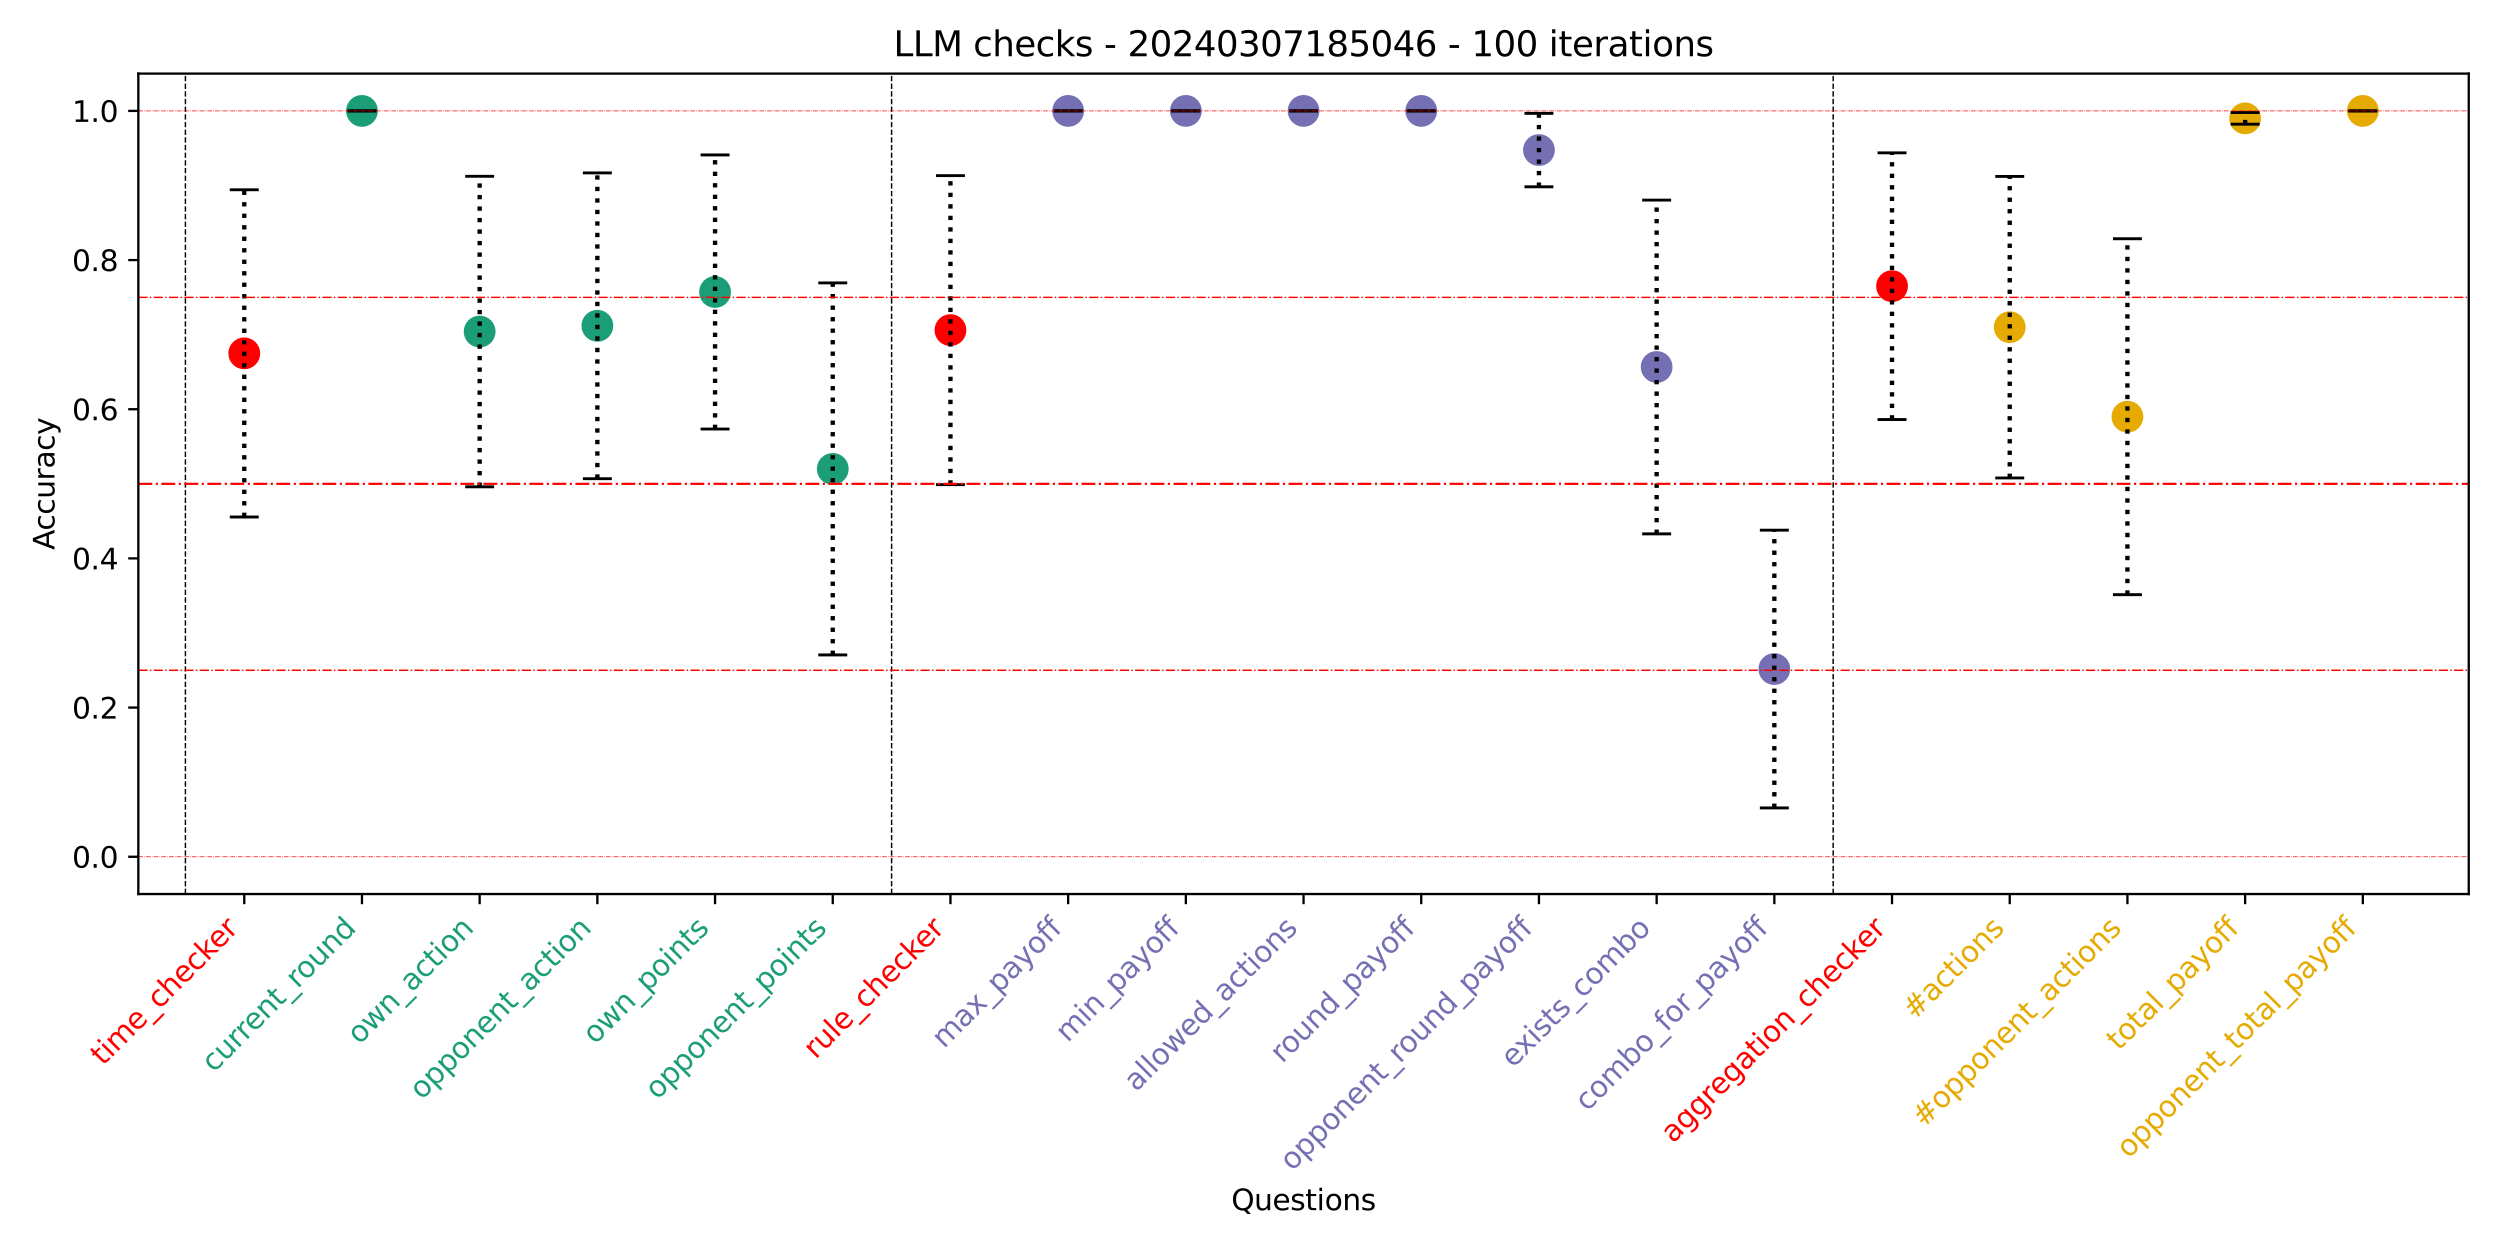 <?xml version="1.0" encoding="utf-8" standalone="no"?>
<!DOCTYPE svg PUBLIC "-//W3C//DTD SVG 1.1//EN"
  "http://www.w3.org/Graphics/SVG/1.1/DTD/svg11.dtd">
<svg height="432pt" version="1.1" viewBox="0 0 864 432" width="864pt" xmlns="http://www.w3.org/2000/svg" xmlns:xlink="http://www.w3.org/1999/xlink">
 <defs>
  <style type="text/css">*{stroke-linecap:butt;stroke-linejoin:round;}</style>
 </defs>
 <g id="figure_1">
  <g id="patch_1">
   <path d="M 0 432 
L 864 432 
L 864 0 
L 0 0 
z
" style="fill:#ffffff;"/>
  </g>
  <g id="axes_1">
   <g id="patch_2">
    <path d="M 47.81 308.98 
L 853.2 308.98 
L 853.2 25.44 
L 47.81 25.44 
z
" style="fill:#ffffff;"/>
   </g>
   <g id="PathCollection_1">
    <defs>
     <path d="M 0 5 
C 1.326 5 2.598 4.473 3.536 3.536 
C 4.473 2.598 5 1.326 5 0 
C 5 -1.326 4.473 -2.598 3.536 -3.536 
C 2.598 -4.473 1.326 -5 0 -5 
C -1.326 -5 -2.598 -4.473 -3.536 -3.536 
C -4.473 -2.598 -5 -1.326 -5 0 
C -5 1.326 -4.473 2.598 -3.536 3.536 
C -2.598 4.473 -1.326 5 0 5 
z
" id="m97f6516c75" style="stroke:#ff0000;"/>
    </defs>
    <g clip-path="url(#pe7d55eccf2)">
     <use style="fill:#ff0000;stroke:#ff0000;" x="84.419" xlink:href="#m97f6516c75" y="122.125"/>
    </g>
   </g>
   <g id="PathCollection_2">
    <defs>
     <path d="M 0 5 
C 1.326 5 2.598 4.473 3.536 3.536 
C 4.473 2.598 5 1.326 5 0 
C 5 -1.326 4.473 -2.598 3.536 -3.536 
C 2.598 -4.473 1.326 -5 0 -5 
C -1.326 -5 -2.598 -4.473 -3.536 -3.536 
C -4.473 -2.598 -5 -1.326 -5 0 
C -5 1.326 -4.473 2.598 -3.536 3.536 
C -2.598 4.473 -1.326 5 0 5 
z
" id="m613a3f2a12" style="stroke:#1b9e77;"/>
    </defs>
    <g clip-path="url(#pe7d55eccf2)">
     <use style="fill:#1b9e77;stroke:#1b9e77;" x="125.095" xlink:href="#m613a3f2a12" y="38.328"/>
    </g>
   </g>
   <g id="PathCollection_3">
    <g clip-path="url(#pe7d55eccf2)">
     <use style="fill:#1b9e77;stroke:#1b9e77;" x="165.771" xlink:href="#m613a3f2a12" y="114.585"/>
    </g>
   </g>
   <g id="PathCollection_4">
    <g clip-path="url(#pe7d55eccf2)">
     <use style="fill:#1b9e77;stroke:#1b9e77;" x="206.447" xlink:href="#m613a3f2a12" y="112.595"/>
    </g>
   </g>
   <g id="PathCollection_5">
    <g clip-path="url(#pe7d55eccf2)">
     <use style="fill:#1b9e77;stroke:#1b9e77;" x="247.124" xlink:href="#m613a3f2a12" y="100.906"/>
    </g>
   </g>
   <g id="PathCollection_6">
    <g clip-path="url(#pe7d55eccf2)">
     <use style="fill:#1b9e77;stroke:#1b9e77;" x="287.8" xlink:href="#m613a3f2a12" y="162.055"/>
    </g>
   </g>
   <g id="PathCollection_7">
    <g clip-path="url(#pe7d55eccf2)">
     <use style="fill:#ff0000;stroke:#ff0000;" x="328.476" xlink:href="#m97f6516c75" y="114.088"/>
    </g>
   </g>
   <g id="PathCollection_8">
    <defs>
     <path d="M 0 5 
C 1.326 5 2.598 4.473 3.536 3.536 
C 4.473 2.598 5 1.326 5 0 
C 5 -1.326 4.473 -2.598 3.536 -3.536 
C 2.598 -4.473 1.326 -5 0 -5 
C -1.326 -5 -2.598 -4.473 -3.536 -3.536 
C -4.473 -2.598 -5 -1.326 -5 0 
C -5 1.326 -4.473 2.598 -3.536 3.536 
C -2.598 4.473 -1.326 5 0 5 
z
" id="m381e29a62f" style="stroke:#7570b3;"/>
    </defs>
    <g clip-path="url(#pe7d55eccf2)">
     <use style="fill:#7570b3;stroke:#7570b3;" x="369.152" xlink:href="#m381e29a62f" y="38.328"/>
    </g>
   </g>
   <g id="PathCollection_9">
    <g clip-path="url(#pe7d55eccf2)">
     <use style="fill:#7570b3;stroke:#7570b3;" x="409.829" xlink:href="#m381e29a62f" y="38.328"/>
    </g>
   </g>
   <g id="PathCollection_10">
    <g clip-path="url(#pe7d55eccf2)">
     <use style="fill:#7570b3;stroke:#7570b3;" x="450.505" xlink:href="#m381e29a62f" y="38.328"/>
    </g>
   </g>
   <g id="PathCollection_11">
    <g clip-path="url(#pe7d55eccf2)">
     <use style="fill:#7570b3;stroke:#7570b3;" x="491.181" xlink:href="#m381e29a62f" y="38.328"/>
    </g>
   </g>
   <g id="PathCollection_12">
    <g clip-path="url(#pe7d55eccf2)">
     <use style="fill:#7570b3;stroke:#7570b3;" x="531.858" xlink:href="#m381e29a62f" y="51.861"/>
    </g>
   </g>
   <g id="PathCollection_13">
    <g clip-path="url(#pe7d55eccf2)">
     <use style="fill:#7570b3;stroke:#7570b3;" x="572.534" xlink:href="#m381e29a62f" y="126.827"/>
    </g>
   </g>
   <g id="PathCollection_14">
    <g clip-path="url(#pe7d55eccf2)">
     <use style="fill:#7570b3;stroke:#7570b3;" x="613.21" xlink:href="#m381e29a62f" y="231.221"/>
    </g>
   </g>
   <g id="PathCollection_15">
    <g clip-path="url(#pe7d55eccf2)">
     <use style="fill:#ff0000;stroke:#ff0000;" x="653.886" xlink:href="#m97f6516c75" y="98.903"/>
    </g>
   </g>
   <g id="PathCollection_16">
    <defs>
     <path d="M 0 5 
C 1.326 5 2.598 4.473 3.536 3.536 
C 4.473 2.598 5 1.326 5 0 
C 5 -1.326 4.473 -2.598 3.536 -3.536 
C 2.598 -4.473 1.326 -5 0 -5 
C -1.326 -5 -2.598 -4.473 -3.536 -3.536 
C -4.473 -2.598 -5 -1.326 -5 0 
C -5 1.326 -4.473 2.598 -3.536 3.536 
C -2.598 4.473 -1.326 5 0 5 
z
" id="m15a3b337da" style="stroke:#e6ab02;"/>
    </defs>
    <g clip-path="url(#pe7d55eccf2)">
     <use style="fill:#e6ab02;stroke:#e6ab02;" x="694.563" xlink:href="#m15a3b337da" y="113.08"/>
    </g>
   </g>
   <g id="PathCollection_17">
    <g clip-path="url(#pe7d55eccf2)">
     <use style="fill:#e6ab02;stroke:#e6ab02;" x="735.239" xlink:href="#m15a3b337da" y="144.011"/>
    </g>
   </g>
   <g id="PathCollection_18">
    <g clip-path="url(#pe7d55eccf2)">
     <use style="fill:#e6ab02;stroke:#e6ab02;" x="775.915" xlink:href="#m15a3b337da" y="40.906"/>
    </g>
   </g>
   <g id="PathCollection_19">
    <g clip-path="url(#pe7d55eccf2)">
     <use style="fill:#e6ab02;stroke:#e6ab02;" x="816.591" xlink:href="#m15a3b337da" y="38.328"/>
    </g>
   </g>
   <g id="matplotlib.axis_1">
    <g id="xtick_1">
     <g id="line2d_1">
      <defs>
       <path d="M 0 0 
L 0 3.5 
" id="m228806d9b7" style="stroke:#000000;stroke-width:0.8;"/>
      </defs>
      <g>
       <use style="stroke:#000000;stroke-width:0.8;" x="84.419" xlink:href="#m228806d9b7" y="308.98"/>
      </g>
     </g>
     <g id="text_1">
      <!-- time_checker -->
      <g style="fill:#ff0000;" transform="translate(35.537 368.568)rotate(-45)scale(0.1 -0.1)">
       <defs>
        <path d="M 1172 4494 
L 1172 3500 
L 2356 3500 
L 2356 3053 
L 1172 3053 
L 1172 1153 
Q 1172 725 1289 603 
Q 1406 481 1766 481 
L 2356 481 
L 2356 0 
L 1766 0 
Q 1100 0 847 248 
Q 594 497 594 1153 
L 594 3053 
L 172 3053 
L 172 3500 
L 594 3500 
L 594 4494 
L 1172 4494 
z
" id="DejaVuSans-74" transform="scale(0.016)"/>
        <path d="M 603 3500 
L 1178 3500 
L 1178 0 
L 603 0 
L 603 3500 
z
M 603 4863 
L 1178 4863 
L 1178 4134 
L 603 4134 
L 603 4863 
z
" id="DejaVuSans-69" transform="scale(0.016)"/>
        <path d="M 3328 2828 
Q 3544 3216 3844 3400 
Q 4144 3584 4550 3584 
Q 5097 3584 5394 3201 
Q 5691 2819 5691 2113 
L 5691 0 
L 5113 0 
L 5113 2094 
Q 5113 2597 4934 2840 
Q 4756 3084 4391 3084 
Q 3944 3084 3684 2787 
Q 3425 2491 3425 1978 
L 3425 0 
L 2847 0 
L 2847 2094 
Q 2847 2600 2669 2842 
Q 2491 3084 2119 3084 
Q 1678 3084 1418 2786 
Q 1159 2488 1159 1978 
L 1159 0 
L 581 0 
L 581 3500 
L 1159 3500 
L 1159 2956 
Q 1356 3278 1631 3431 
Q 1906 3584 2284 3584 
Q 2666 3584 2933 3390 
Q 3200 3197 3328 2828 
z
" id="DejaVuSans-6d" transform="scale(0.016)"/>
        <path d="M 3597 1894 
L 3597 1613 
L 953 1613 
Q 991 1019 1311 708 
Q 1631 397 2203 397 
Q 2534 397 2845 478 
Q 3156 559 3463 722 
L 3463 178 
Q 3153 47 2828 -22 
Q 2503 -91 2169 -91 
Q 1331 -91 842 396 
Q 353 884 353 1716 
Q 353 2575 817 3079 
Q 1281 3584 2069 3584 
Q 2775 3584 3186 3129 
Q 3597 2675 3597 1894 
z
M 3022 2063 
Q 3016 2534 2758 2815 
Q 2500 3097 2075 3097 
Q 1594 3097 1305 2825 
Q 1016 2553 972 2059 
L 3022 2063 
z
" id="DejaVuSans-65" transform="scale(0.016)"/>
        <path d="M 3263 -1063 
L 3263 -1509 
L -63 -1509 
L -63 -1063 
L 3263 -1063 
z
" id="DejaVuSans-5f" transform="scale(0.016)"/>
        <path d="M 3122 3366 
L 3122 2828 
Q 2878 2963 2633 3030 
Q 2388 3097 2138 3097 
Q 1578 3097 1268 2742 
Q 959 2388 959 1747 
Q 959 1106 1268 751 
Q 1578 397 2138 397 
Q 2388 397 2633 464 
Q 2878 531 3122 666 
L 3122 134 
Q 2881 22 2623 -34 
Q 2366 -91 2075 -91 
Q 1284 -91 818 406 
Q 353 903 353 1747 
Q 353 2603 823 3093 
Q 1294 3584 2113 3584 
Q 2378 3584 2631 3529 
Q 2884 3475 3122 3366 
z
" id="DejaVuSans-63" transform="scale(0.016)"/>
        <path d="M 3513 2113 
L 3513 0 
L 2938 0 
L 2938 2094 
Q 2938 2591 2744 2837 
Q 2550 3084 2163 3084 
Q 1697 3084 1428 2787 
Q 1159 2491 1159 1978 
L 1159 0 
L 581 0 
L 581 4863 
L 1159 4863 
L 1159 2956 
Q 1366 3272 1645 3428 
Q 1925 3584 2291 3584 
Q 2894 3584 3203 3211 
Q 3513 2838 3513 2113 
z
" id="DejaVuSans-68" transform="scale(0.016)"/>
        <path d="M 581 4863 
L 1159 4863 
L 1159 1991 
L 2875 3500 
L 3609 3500 
L 1753 1863 
L 3688 0 
L 2938 0 
L 1159 1709 
L 1159 0 
L 581 0 
L 581 4863 
z
" id="DejaVuSans-6b" transform="scale(0.016)"/>
        <path d="M 2631 2963 
Q 2534 3019 2420 3045 
Q 2306 3072 2169 3072 
Q 1681 3072 1420 2755 
Q 1159 2438 1159 1844 
L 1159 0 
L 581 0 
L 581 3500 
L 1159 3500 
L 1159 2956 
Q 1341 3275 1631 3429 
Q 1922 3584 2338 3584 
Q 2397 3584 2469 3576 
Q 2541 3569 2628 3553 
L 2631 2963 
z
" id="DejaVuSans-72" transform="scale(0.016)"/>
       </defs>
       <use xlink:href="#DejaVuSans-74"/>
       <use x="39.209" xlink:href="#DejaVuSans-69"/>
       <use x="66.992" xlink:href="#DejaVuSans-6d"/>
       <use x="164.404" xlink:href="#DejaVuSans-65"/>
       <use x="225.928" xlink:href="#DejaVuSans-5f"/>
       <use x="275.928" xlink:href="#DejaVuSans-63"/>
       <use x="330.908" xlink:href="#DejaVuSans-68"/>
       <use x="394.287" xlink:href="#DejaVuSans-65"/>
       <use x="455.811" xlink:href="#DejaVuSans-63"/>
       <use x="510.791" xlink:href="#DejaVuSans-6b"/>
       <use x="565.076" xlink:href="#DejaVuSans-65"/>
       <use x="626.6" xlink:href="#DejaVuSans-72"/>
      </g>
     </g>
    </g>
    <g id="xtick_2">
     <g id="line2d_2">
      <g>
       <use style="stroke:#000000;stroke-width:0.8;" x="125.095" xlink:href="#m228806d9b7" y="308.98"/>
      </g>
     </g>
     <g id="text_2">
      <!-- current_round -->
      <g style="fill:#1b9e77;" transform="translate(73.862 370.919)rotate(-45)scale(0.1 -0.1)">
       <defs>
        <path d="M 544 1381 
L 544 3500 
L 1119 3500 
L 1119 1403 
Q 1119 906 1312 657 
Q 1506 409 1894 409 
Q 2359 409 2629 706 
Q 2900 1003 2900 1516 
L 2900 3500 
L 3475 3500 
L 3475 0 
L 2900 0 
L 2900 538 
Q 2691 219 2414 64 
Q 2138 -91 1772 -91 
Q 1169 -91 856 284 
Q 544 659 544 1381 
z
M 1991 3584 
L 1991 3584 
z
" id="DejaVuSans-75" transform="scale(0.016)"/>
        <path d="M 3513 2113 
L 3513 0 
L 2938 0 
L 2938 2094 
Q 2938 2591 2744 2837 
Q 2550 3084 2163 3084 
Q 1697 3084 1428 2787 
Q 1159 2491 1159 1978 
L 1159 0 
L 581 0 
L 581 3500 
L 1159 3500 
L 1159 2956 
Q 1366 3272 1645 3428 
Q 1925 3584 2291 3584 
Q 2894 3584 3203 3211 
Q 3513 2838 3513 2113 
z
" id="DejaVuSans-6e" transform="scale(0.016)"/>
        <path d="M 1959 3097 
Q 1497 3097 1228 2736 
Q 959 2375 959 1747 
Q 959 1119 1226 758 
Q 1494 397 1959 397 
Q 2419 397 2687 759 
Q 2956 1122 2956 1747 
Q 2956 2369 2687 2733 
Q 2419 3097 1959 3097 
z
M 1959 3584 
Q 2709 3584 3137 3096 
Q 3566 2609 3566 1747 
Q 3566 888 3137 398 
Q 2709 -91 1959 -91 
Q 1206 -91 779 398 
Q 353 888 353 1747 
Q 353 2609 779 3096 
Q 1206 3584 1959 3584 
z
" id="DejaVuSans-6f" transform="scale(0.016)"/>
        <path d="M 2906 2969 
L 2906 4863 
L 3481 4863 
L 3481 0 
L 2906 0 
L 2906 525 
Q 2725 213 2448 61 
Q 2172 -91 1784 -91 
Q 1150 -91 751 415 
Q 353 922 353 1747 
Q 353 2572 751 3078 
Q 1150 3584 1784 3584 
Q 2172 3584 2448 3432 
Q 2725 3281 2906 2969 
z
M 947 1747 
Q 947 1113 1208 752 
Q 1469 391 1925 391 
Q 2381 391 2643 752 
Q 2906 1113 2906 1747 
Q 2906 2381 2643 2742 
Q 2381 3103 1925 3103 
Q 1469 3103 1208 2742 
Q 947 2381 947 1747 
z
" id="DejaVuSans-64" transform="scale(0.016)"/>
       </defs>
       <use xlink:href="#DejaVuSans-63"/>
       <use x="54.98" xlink:href="#DejaVuSans-75"/>
       <use x="118.359" xlink:href="#DejaVuSans-72"/>
       <use x="157.723" xlink:href="#DejaVuSans-72"/>
       <use x="196.586" xlink:href="#DejaVuSans-65"/>
       <use x="258.109" xlink:href="#DejaVuSans-6e"/>
       <use x="321.488" xlink:href="#DejaVuSans-74"/>
       <use x="360.697" xlink:href="#DejaVuSans-5f"/>
       <use x="410.697" xlink:href="#DejaVuSans-72"/>
       <use x="449.561" xlink:href="#DejaVuSans-6f"/>
       <use x="510.742" xlink:href="#DejaVuSans-75"/>
       <use x="574.121" xlink:href="#DejaVuSans-6e"/>
       <use x="637.5" xlink:href="#DejaVuSans-64"/>
      </g>
     </g>
    </g>
    <g id="xtick_3">
     <g id="line2d_3">
      <g>
       <use style="stroke:#000000;stroke-width:0.8;" x="165.771" xlink:href="#m228806d9b7" y="308.98"/>
      </g>
     </g>
     <g id="text_3">
      <!-- own_action -->
      <g style="fill:#1b9e77;" transform="translate(124.212 361.245)rotate(-45)scale(0.1 -0.1)">
       <defs>
        <path d="M 269 3500 
L 844 3500 
L 1563 769 
L 2278 3500 
L 2956 3500 
L 3675 769 
L 4391 3500 
L 4966 3500 
L 4050 0 
L 3372 0 
L 2619 2869 
L 1863 0 
L 1184 0 
L 269 3500 
z
" id="DejaVuSans-77" transform="scale(0.016)"/>
        <path d="M 2194 1759 
Q 1497 1759 1228 1600 
Q 959 1441 959 1056 
Q 959 750 1161 570 
Q 1363 391 1709 391 
Q 2188 391 2477 730 
Q 2766 1069 2766 1631 
L 2766 1759 
L 2194 1759 
z
M 3341 1997 
L 3341 0 
L 2766 0 
L 2766 531 
Q 2569 213 2275 61 
Q 1981 -91 1556 -91 
Q 1019 -91 701 211 
Q 384 513 384 1019 
Q 384 1609 779 1909 
Q 1175 2209 1959 2209 
L 2766 2209 
L 2766 2266 
Q 2766 2663 2505 2880 
Q 2244 3097 1772 3097 
Q 1472 3097 1187 3025 
Q 903 2953 641 2809 
L 641 3341 
Q 956 3463 1253 3523 
Q 1550 3584 1831 3584 
Q 2591 3584 2966 3190 
Q 3341 2797 3341 1997 
z
" id="DejaVuSans-61" transform="scale(0.016)"/>
       </defs>
       <use xlink:href="#DejaVuSans-6f"/>
       <use x="61.182" xlink:href="#DejaVuSans-77"/>
       <use x="142.969" xlink:href="#DejaVuSans-6e"/>
       <use x="206.348" xlink:href="#DejaVuSans-5f"/>
       <use x="256.348" xlink:href="#DejaVuSans-61"/>
       <use x="317.627" xlink:href="#DejaVuSans-63"/>
       <use x="372.607" xlink:href="#DejaVuSans-74"/>
       <use x="411.816" xlink:href="#DejaVuSans-69"/>
       <use x="439.6" xlink:href="#DejaVuSans-6f"/>
       <use x="500.781" xlink:href="#DejaVuSans-6e"/>
      </g>
     </g>
    </g>
    <g id="xtick_4">
     <g id="line2d_4">
      <g>
       <use style="stroke:#000000;stroke-width:0.8;" x="206.447" xlink:href="#m228806d9b7" y="308.98"/>
      </g>
     </g>
     <g id="text_4">
      <!-- opponent_action -->
      <g style="fill:#1b9e77;" transform="translate(145.762 380.371)rotate(-45)scale(0.1 -0.1)">
       <defs>
        <path d="M 1159 525 
L 1159 -1331 
L 581 -1331 
L 581 3500 
L 1159 3500 
L 1159 2969 
Q 1341 3281 1617 3432 
Q 1894 3584 2278 3584 
Q 2916 3584 3314 3078 
Q 3713 2572 3713 1747 
Q 3713 922 3314 415 
Q 2916 -91 2278 -91 
Q 1894 -91 1617 61 
Q 1341 213 1159 525 
z
M 3116 1747 
Q 3116 2381 2855 2742 
Q 2594 3103 2138 3103 
Q 1681 3103 1420 2742 
Q 1159 2381 1159 1747 
Q 1159 1113 1420 752 
Q 1681 391 2138 391 
Q 2594 391 2855 752 
Q 3116 1113 3116 1747 
z
" id="DejaVuSans-70" transform="scale(0.016)"/>
       </defs>
       <use xlink:href="#DejaVuSans-6f"/>
       <use x="61.182" xlink:href="#DejaVuSans-70"/>
       <use x="124.658" xlink:href="#DejaVuSans-70"/>
       <use x="188.135" xlink:href="#DejaVuSans-6f"/>
       <use x="249.316" xlink:href="#DejaVuSans-6e"/>
       <use x="312.695" xlink:href="#DejaVuSans-65"/>
       <use x="374.219" xlink:href="#DejaVuSans-6e"/>
       <use x="437.598" xlink:href="#DejaVuSans-74"/>
       <use x="476.807" xlink:href="#DejaVuSans-5f"/>
       <use x="526.807" xlink:href="#DejaVuSans-61"/>
       <use x="588.086" xlink:href="#DejaVuSans-63"/>
       <use x="643.066" xlink:href="#DejaVuSans-74"/>
       <use x="682.275" xlink:href="#DejaVuSans-69"/>
       <use x="710.059" xlink:href="#DejaVuSans-6f"/>
       <use x="771.24" xlink:href="#DejaVuSans-6e"/>
      </g>
     </g>
    </g>
    <g id="xtick_5">
     <g id="line2d_5">
      <g>
       <use style="stroke:#000000;stroke-width:0.8;" x="247.124" xlink:href="#m228806d9b7" y="308.98"/>
      </g>
     </g>
     <g id="text_5">
      <!-- own_points -->
      <g style="fill:#1b9e77;" transform="translate(205.613 361.196)rotate(-45)scale(0.1 -0.1)">
       <defs>
        <path d="M 2834 3397 
L 2834 2853 
Q 2591 2978 2328 3040 
Q 2066 3103 1784 3103 
Q 1356 3103 1142 2972 
Q 928 2841 928 2578 
Q 928 2378 1081 2264 
Q 1234 2150 1697 2047 
L 1894 2003 
Q 2506 1872 2764 1633 
Q 3022 1394 3022 966 
Q 3022 478 2636 193 
Q 2250 -91 1575 -91 
Q 1294 -91 989 -36 
Q 684 19 347 128 
L 347 722 
Q 666 556 975 473 
Q 1284 391 1588 391 
Q 1994 391 2212 530 
Q 2431 669 2431 922 
Q 2431 1156 2273 1281 
Q 2116 1406 1581 1522 
L 1381 1569 
Q 847 1681 609 1914 
Q 372 2147 372 2553 
Q 372 3047 722 3315 
Q 1072 3584 1716 3584 
Q 2034 3584 2315 3537 
Q 2597 3491 2834 3397 
z
" id="DejaVuSans-73" transform="scale(0.016)"/>
       </defs>
       <use xlink:href="#DejaVuSans-6f"/>
       <use x="61.182" xlink:href="#DejaVuSans-77"/>
       <use x="142.969" xlink:href="#DejaVuSans-6e"/>
       <use x="206.348" xlink:href="#DejaVuSans-5f"/>
       <use x="256.348" xlink:href="#DejaVuSans-70"/>
       <use x="319.824" xlink:href="#DejaVuSans-6f"/>
       <use x="381.006" xlink:href="#DejaVuSans-69"/>
       <use x="408.789" xlink:href="#DejaVuSans-6e"/>
       <use x="472.168" xlink:href="#DejaVuSans-74"/>
       <use x="511.377" xlink:href="#DejaVuSans-73"/>
      </g>
     </g>
    </g>
    <g id="xtick_6">
     <g id="line2d_6">
      <g>
       <use style="stroke:#000000;stroke-width:0.8;" x="287.8" xlink:href="#m228806d9b7" y="308.98"/>
      </g>
     </g>
     <g id="text_6">
      <!-- opponent_points -->
      <g style="fill:#1b9e77;" transform="translate(227.163 380.322)rotate(-45)scale(0.1 -0.1)">
       <use xlink:href="#DejaVuSans-6f"/>
       <use x="61.182" xlink:href="#DejaVuSans-70"/>
       <use x="124.658" xlink:href="#DejaVuSans-70"/>
       <use x="188.135" xlink:href="#DejaVuSans-6f"/>
       <use x="249.316" xlink:href="#DejaVuSans-6e"/>
       <use x="312.695" xlink:href="#DejaVuSans-65"/>
       <use x="374.219" xlink:href="#DejaVuSans-6e"/>
       <use x="437.598" xlink:href="#DejaVuSans-74"/>
       <use x="476.807" xlink:href="#DejaVuSans-5f"/>
       <use x="526.807" xlink:href="#DejaVuSans-70"/>
       <use x="590.283" xlink:href="#DejaVuSans-6f"/>
       <use x="651.465" xlink:href="#DejaVuSans-69"/>
       <use x="679.248" xlink:href="#DejaVuSans-6e"/>
       <use x="742.627" xlink:href="#DejaVuSans-74"/>
       <use x="781.836" xlink:href="#DejaVuSans-73"/>
      </g>
     </g>
    </g>
    <g id="xtick_7">
     <g id="line2d_7">
      <g>
       <use style="stroke:#000000;stroke-width:0.8;" x="328.476" xlink:href="#m228806d9b7" y="308.98"/>
      </g>
     </g>
     <g id="text_7">
      <!-- rule_checker -->
      <g style="fill:#ff0000;" transform="translate(281.866 366.296)rotate(-45)scale(0.1 -0.1)">
       <defs>
        <path d="M 603 4863 
L 1178 4863 
L 1178 0 
L 603 0 
L 603 4863 
z
" id="DejaVuSans-6c" transform="scale(0.016)"/>
       </defs>
       <use xlink:href="#DejaVuSans-72"/>
       <use x="41.113" xlink:href="#DejaVuSans-75"/>
       <use x="104.492" xlink:href="#DejaVuSans-6c"/>
       <use x="132.275" xlink:href="#DejaVuSans-65"/>
       <use x="193.799" xlink:href="#DejaVuSans-5f"/>
       <use x="243.799" xlink:href="#DejaVuSans-63"/>
       <use x="298.779" xlink:href="#DejaVuSans-68"/>
       <use x="362.158" xlink:href="#DejaVuSans-65"/>
       <use x="423.682" xlink:href="#DejaVuSans-63"/>
       <use x="478.662" xlink:href="#DejaVuSans-6b"/>
       <use x="532.947" xlink:href="#DejaVuSans-65"/>
       <use x="594.471" xlink:href="#DejaVuSans-72"/>
      </g>
     </g>
    </g>
    <g id="xtick_8">
     <g id="line2d_8">
      <g>
       <use style="stroke:#000000;stroke-width:0.8;" x="369.152" xlink:href="#m228806d9b7" y="308.98"/>
      </g>
     </g>
     <g id="text_8">
      <!-- max_payoff -->
      <g style="fill:#7570b3;" transform="translate(326.231 362.607)rotate(-45)scale(0.1 -0.1)">
       <defs>
        <path d="M 3513 3500 
L 2247 1797 
L 3578 0 
L 2900 0 
L 1881 1375 
L 863 0 
L 184 0 
L 1544 1831 
L 300 3500 
L 978 3500 
L 1906 2253 
L 2834 3500 
L 3513 3500 
z
" id="DejaVuSans-78" transform="scale(0.016)"/>
        <path d="M 2059 -325 
Q 1816 -950 1584 -1140 
Q 1353 -1331 966 -1331 
L 506 -1331 
L 506 -850 
L 844 -850 
Q 1081 -850 1212 -737 
Q 1344 -625 1503 -206 
L 1606 56 
L 191 3500 
L 800 3500 
L 1894 763 
L 2988 3500 
L 3597 3500 
L 2059 -325 
z
" id="DejaVuSans-79" transform="scale(0.016)"/>
        <path d="M 2375 4863 
L 2375 4384 
L 1825 4384 
Q 1516 4384 1395 4259 
Q 1275 4134 1275 3809 
L 1275 3500 
L 2222 3500 
L 2222 3053 
L 1275 3053 
L 1275 0 
L 697 0 
L 697 3053 
L 147 3053 
L 147 3500 
L 697 3500 
L 697 3744 
Q 697 4328 969 4595 
Q 1241 4863 1831 4863 
L 2375 4863 
z
" id="DejaVuSans-66" transform="scale(0.016)"/>
       </defs>
       <use xlink:href="#DejaVuSans-6d"/>
       <use x="97.412" xlink:href="#DejaVuSans-61"/>
       <use x="158.691" xlink:href="#DejaVuSans-78"/>
       <use x="217.871" xlink:href="#DejaVuSans-5f"/>
       <use x="267.871" xlink:href="#DejaVuSans-70"/>
       <use x="331.348" xlink:href="#DejaVuSans-61"/>
       <use x="392.627" xlink:href="#DejaVuSans-79"/>
       <use x="451.807" xlink:href="#DejaVuSans-6f"/>
       <use x="512.988" xlink:href="#DejaVuSans-66"/>
       <use x="548.193" xlink:href="#DejaVuSans-66"/>
      </g>
     </g>
    </g>
    <g id="xtick_9">
     <g id="line2d_9">
      <g>
       <use style="stroke:#000000;stroke-width:0.8;" x="409.829" xlink:href="#m228806d9b7" y="308.98"/>
      </g>
     </g>
     <g id="text_9">
      <!-- min_payoff -->
      <g style="fill:#7570b3;" transform="translate(368.98 360.534)rotate(-45)scale(0.1 -0.1)">
       <use xlink:href="#DejaVuSans-6d"/>
       <use x="97.412" xlink:href="#DejaVuSans-69"/>
       <use x="125.195" xlink:href="#DejaVuSans-6e"/>
       <use x="188.574" xlink:href="#DejaVuSans-5f"/>
       <use x="238.574" xlink:href="#DejaVuSans-70"/>
       <use x="302.051" xlink:href="#DejaVuSans-61"/>
       <use x="363.33" xlink:href="#DejaVuSans-79"/>
       <use x="422.51" xlink:href="#DejaVuSans-6f"/>
       <use x="483.691" xlink:href="#DejaVuSans-66"/>
       <use x="518.896" xlink:href="#DejaVuSans-66"/>
      </g>
     </g>
    </g>
    <g id="xtick_10">
     <g id="line2d_10">
      <g>
       <use style="stroke:#000000;stroke-width:0.8;" x="450.505" xlink:href="#m228806d9b7" y="308.98"/>
      </g>
     </g>
     <g id="text_10">
      <!-- allowed_actions -->
      <g style="fill:#7570b3;" transform="translate(392.642 377.549)rotate(-45)scale(0.1 -0.1)">
       <use xlink:href="#DejaVuSans-61"/>
       <use x="61.279" xlink:href="#DejaVuSans-6c"/>
       <use x="89.062" xlink:href="#DejaVuSans-6c"/>
       <use x="116.846" xlink:href="#DejaVuSans-6f"/>
       <use x="178.027" xlink:href="#DejaVuSans-77"/>
       <use x="259.814" xlink:href="#DejaVuSans-65"/>
       <use x="321.338" xlink:href="#DejaVuSans-64"/>
       <use x="384.814" xlink:href="#DejaVuSans-5f"/>
       <use x="434.814" xlink:href="#DejaVuSans-61"/>
       <use x="496.094" xlink:href="#DejaVuSans-63"/>
       <use x="551.074" xlink:href="#DejaVuSans-74"/>
       <use x="590.283" xlink:href="#DejaVuSans-69"/>
       <use x="618.066" xlink:href="#DejaVuSans-6f"/>
       <use x="679.248" xlink:href="#DejaVuSans-6e"/>
       <use x="742.627" xlink:href="#DejaVuSans-73"/>
      </g>
     </g>
    </g>
    <g id="xtick_11">
     <g id="line2d_11">
      <g>
       <use style="stroke:#000000;stroke-width:0.8;" x="491.181" xlink:href="#m228806d9b7" y="308.98"/>
      </g>
     </g>
     <g id="text_11">
      <!-- round_payoff -->
      <g style="fill:#7570b3;" transform="translate(443.14 367.727)rotate(-45)scale(0.1 -0.1)">
       <use xlink:href="#DejaVuSans-72"/>
       <use x="38.863" xlink:href="#DejaVuSans-6f"/>
       <use x="100.045" xlink:href="#DejaVuSans-75"/>
       <use x="163.424" xlink:href="#DejaVuSans-6e"/>
       <use x="226.803" xlink:href="#DejaVuSans-64"/>
       <use x="290.279" xlink:href="#DejaVuSans-5f"/>
       <use x="340.279" xlink:href="#DejaVuSans-70"/>
       <use x="403.756" xlink:href="#DejaVuSans-61"/>
       <use x="465.035" xlink:href="#DejaVuSans-79"/>
       <use x="524.215" xlink:href="#DejaVuSans-6f"/>
       <use x="585.396" xlink:href="#DejaVuSans-66"/>
       <use x="620.602" xlink:href="#DejaVuSans-66"/>
      </g>
     </g>
    </g>
    <g id="xtick_12">
     <g id="line2d_12">
      <g>
       <use style="stroke:#000000;stroke-width:0.8;" x="531.858" xlink:href="#m228806d9b7" y="308.98"/>
      </g>
     </g>
     <g id="text_12">
      <!-- opponent_round_payoff -->
      <g style="fill:#7570b3;" transform="translate(446.564 404.979)rotate(-45)scale(0.1 -0.1)">
       <use xlink:href="#DejaVuSans-6f"/>
       <use x="61.182" xlink:href="#DejaVuSans-70"/>
       <use x="124.658" xlink:href="#DejaVuSans-70"/>
       <use x="188.135" xlink:href="#DejaVuSans-6f"/>
       <use x="249.316" xlink:href="#DejaVuSans-6e"/>
       <use x="312.695" xlink:href="#DejaVuSans-65"/>
       <use x="374.219" xlink:href="#DejaVuSans-6e"/>
       <use x="437.598" xlink:href="#DejaVuSans-74"/>
       <use x="476.807" xlink:href="#DejaVuSans-5f"/>
       <use x="526.807" xlink:href="#DejaVuSans-72"/>
       <use x="565.67" xlink:href="#DejaVuSans-6f"/>
       <use x="626.852" xlink:href="#DejaVuSans-75"/>
       <use x="690.23" xlink:href="#DejaVuSans-6e"/>
       <use x="753.609" xlink:href="#DejaVuSans-64"/>
       <use x="817.086" xlink:href="#DejaVuSans-5f"/>
       <use x="867.086" xlink:href="#DejaVuSans-70"/>
       <use x="930.562" xlink:href="#DejaVuSans-61"/>
       <use x="991.842" xlink:href="#DejaVuSans-79"/>
       <use x="1051.021" xlink:href="#DejaVuSans-6f"/>
       <use x="1112.203" xlink:href="#DejaVuSans-66"/>
       <use x="1147.408" xlink:href="#DejaVuSans-66"/>
      </g>
     </g>
    </g>
    <g id="xtick_13">
     <g id="line2d_13">
      <g>
       <use style="stroke:#000000;stroke-width:0.8;" x="572.534" xlink:href="#m228806d9b7" y="308.98"/>
      </g>
     </g>
     <g id="text_13">
      <!-- exists_combo -->
      <g style="fill:#7570b3;" transform="translate(522.897 369.322)rotate(-45)scale(0.1 -0.1)">
       <defs>
        <path d="M 3116 1747 
Q 3116 2381 2855 2742 
Q 2594 3103 2138 3103 
Q 1681 3103 1420 2742 
Q 1159 2381 1159 1747 
Q 1159 1113 1420 752 
Q 1681 391 2138 391 
Q 2594 391 2855 752 
Q 3116 1113 3116 1747 
z
M 1159 2969 
Q 1341 3281 1617 3432 
Q 1894 3584 2278 3584 
Q 2916 3584 3314 3078 
Q 3713 2572 3713 1747 
Q 3713 922 3314 415 
Q 2916 -91 2278 -91 
Q 1894 -91 1617 61 
Q 1341 213 1159 525 
L 1159 0 
L 581 0 
L 581 4863 
L 1159 4863 
L 1159 2969 
z
" id="DejaVuSans-62" transform="scale(0.016)"/>
       </defs>
       <use xlink:href="#DejaVuSans-65"/>
       <use x="59.773" xlink:href="#DejaVuSans-78"/>
       <use x="118.953" xlink:href="#DejaVuSans-69"/>
       <use x="146.736" xlink:href="#DejaVuSans-73"/>
       <use x="198.836" xlink:href="#DejaVuSans-74"/>
       <use x="238.045" xlink:href="#DejaVuSans-73"/>
       <use x="290.145" xlink:href="#DejaVuSans-5f"/>
       <use x="340.145" xlink:href="#DejaVuSans-63"/>
       <use x="395.125" xlink:href="#DejaVuSans-6f"/>
       <use x="456.307" xlink:href="#DejaVuSans-6d"/>
       <use x="553.719" xlink:href="#DejaVuSans-62"/>
       <use x="617.195" xlink:href="#DejaVuSans-6f"/>
      </g>
     </g>
    </g>
    <g id="xtick_14">
     <g id="line2d_14">
      <g>
       <use style="stroke:#000000;stroke-width:0.8;" x="613.21" xlink:href="#m228806d9b7" y="308.98"/>
      </g>
     </g>
     <g id="text_14">
      <!-- combo_for_payoff -->
      <g style="fill:#7570b3;" transform="translate(548.519 384.377)rotate(-45)scale(0.1 -0.1)">
       <use xlink:href="#DejaVuSans-63"/>
       <use x="54.98" xlink:href="#DejaVuSans-6f"/>
       <use x="116.162" xlink:href="#DejaVuSans-6d"/>
       <use x="213.574" xlink:href="#DejaVuSans-62"/>
       <use x="277.051" xlink:href="#DejaVuSans-6f"/>
       <use x="338.232" xlink:href="#DejaVuSans-5f"/>
       <use x="388.232" xlink:href="#DejaVuSans-66"/>
       <use x="423.438" xlink:href="#DejaVuSans-6f"/>
       <use x="484.619" xlink:href="#DejaVuSans-72"/>
       <use x="525.732" xlink:href="#DejaVuSans-5f"/>
       <use x="575.732" xlink:href="#DejaVuSans-70"/>
       <use x="639.209" xlink:href="#DejaVuSans-61"/>
       <use x="700.488" xlink:href="#DejaVuSans-79"/>
       <use x="759.668" xlink:href="#DejaVuSans-6f"/>
       <use x="820.85" xlink:href="#DejaVuSans-66"/>
       <use x="856.055" xlink:href="#DejaVuSans-66"/>
      </g>
     </g>
    </g>
    <g id="xtick_15">
     <g id="line2d_15">
      <g>
       <use style="stroke:#000000;stroke-width:0.8;" x="653.886" xlink:href="#m228806d9b7" y="308.98"/>
      </g>
     </g>
     <g id="text_15">
      <!-- aggregation_checker -->
      <g style="fill:#ff0000;" transform="translate(578.203 395.369)rotate(-45)scale(0.1 -0.1)">
       <defs>
        <path d="M 2906 1791 
Q 2906 2416 2648 2759 
Q 2391 3103 1925 3103 
Q 1463 3103 1205 2759 
Q 947 2416 947 1791 
Q 947 1169 1205 825 
Q 1463 481 1925 481 
Q 2391 481 2648 825 
Q 2906 1169 2906 1791 
z
M 3481 434 
Q 3481 -459 3084 -895 
Q 2688 -1331 1869 -1331 
Q 1566 -1331 1297 -1286 
Q 1028 -1241 775 -1147 
L 775 -588 
Q 1028 -725 1275 -790 
Q 1522 -856 1778 -856 
Q 2344 -856 2625 -561 
Q 2906 -266 2906 331 
L 2906 616 
Q 2728 306 2450 153 
Q 2172 0 1784 0 
Q 1141 0 747 490 
Q 353 981 353 1791 
Q 353 2603 747 3093 
Q 1141 3584 1784 3584 
Q 2172 3584 2450 3431 
Q 2728 3278 2906 2969 
L 2906 3500 
L 3481 3500 
L 3481 434 
z
" id="DejaVuSans-67" transform="scale(0.016)"/>
       </defs>
       <use xlink:href="#DejaVuSans-61"/>
       <use x="61.279" xlink:href="#DejaVuSans-67"/>
       <use x="124.756" xlink:href="#DejaVuSans-67"/>
       <use x="188.232" xlink:href="#DejaVuSans-72"/>
       <use x="227.096" xlink:href="#DejaVuSans-65"/>
       <use x="288.619" xlink:href="#DejaVuSans-67"/>
       <use x="352.096" xlink:href="#DejaVuSans-61"/>
       <use x="413.375" xlink:href="#DejaVuSans-74"/>
       <use x="452.584" xlink:href="#DejaVuSans-69"/>
       <use x="480.367" xlink:href="#DejaVuSans-6f"/>
       <use x="541.549" xlink:href="#DejaVuSans-6e"/>
       <use x="604.928" xlink:href="#DejaVuSans-5f"/>
       <use x="654.928" xlink:href="#DejaVuSans-63"/>
       <use x="709.908" xlink:href="#DejaVuSans-68"/>
       <use x="773.287" xlink:href="#DejaVuSans-65"/>
       <use x="834.811" xlink:href="#DejaVuSans-63"/>
       <use x="889.791" xlink:href="#DejaVuSans-6b"/>
       <use x="944.076" xlink:href="#DejaVuSans-65"/>
       <use x="1005.6" xlink:href="#DejaVuSans-72"/>
      </g>
     </g>
    </g>
    <g id="xtick_16">
     <g id="line2d_16">
      <g>
       <use style="stroke:#000000;stroke-width:0.8;" x="694.563" xlink:href="#m228806d9b7" y="308.98"/>
      </g>
     </g>
     <g id="text_16">
      <!-- #actions -->
      <g style="fill:#e6ab02;" transform="translate(661.717 352.728)rotate(-45)scale(0.1 -0.1)">
       <defs>
        <path d="M 3272 2816 
L 2363 2816 
L 2100 1772 
L 3016 1772 
L 3272 2816 
z
M 2803 4594 
L 2478 3297 
L 3391 3297 
L 3719 4594 
L 4219 4594 
L 3897 3297 
L 4872 3297 
L 4872 2816 
L 3775 2816 
L 3519 1772 
L 4513 1772 
L 4513 1294 
L 3397 1294 
L 3072 0 
L 2572 0 
L 2894 1294 
L 1978 1294 
L 1656 0 
L 1153 0 
L 1478 1294 
L 494 1294 
L 494 1772 
L 1594 1772 
L 1856 2816 
L 850 2816 
L 850 3297 
L 1978 3297 
L 2297 4594 
L 2803 4594 
z
" id="DejaVuSans-23" transform="scale(0.016)"/>
       </defs>
       <use xlink:href="#DejaVuSans-23"/>
       <use x="83.789" xlink:href="#DejaVuSans-61"/>
       <use x="145.068" xlink:href="#DejaVuSans-63"/>
       <use x="200.049" xlink:href="#DejaVuSans-74"/>
       <use x="239.258" xlink:href="#DejaVuSans-69"/>
       <use x="267.041" xlink:href="#DejaVuSans-6f"/>
       <use x="328.223" xlink:href="#DejaVuSans-6e"/>
       <use x="391.602" xlink:href="#DejaVuSans-73"/>
      </g>
     </g>
    </g>
    <g id="xtick_17">
     <g id="line2d_17">
      <g>
       <use style="stroke:#000000;stroke-width:0.8;" x="735.239" xlink:href="#m228806d9b7" y="308.98"/>
      </g>
     </g>
     <g id="text_17">
      <!-- #opponent_actions -->
      <g style="fill:#e6ab02;" transform="translate(664.945 389.98)rotate(-45)scale(0.1 -0.1)">
       <use xlink:href="#DejaVuSans-23"/>
       <use x="83.789" xlink:href="#DejaVuSans-6f"/>
       <use x="144.971" xlink:href="#DejaVuSans-70"/>
       <use x="208.447" xlink:href="#DejaVuSans-70"/>
       <use x="271.924" xlink:href="#DejaVuSans-6f"/>
       <use x="333.105" xlink:href="#DejaVuSans-6e"/>
       <use x="396.484" xlink:href="#DejaVuSans-65"/>
       <use x="458.008" xlink:href="#DejaVuSans-6e"/>
       <use x="521.387" xlink:href="#DejaVuSans-74"/>
       <use x="560.596" xlink:href="#DejaVuSans-5f"/>
       <use x="610.596" xlink:href="#DejaVuSans-61"/>
       <use x="671.875" xlink:href="#DejaVuSans-63"/>
       <use x="726.855" xlink:href="#DejaVuSans-74"/>
       <use x="766.064" xlink:href="#DejaVuSans-69"/>
       <use x="793.848" xlink:href="#DejaVuSans-6f"/>
       <use x="855.029" xlink:href="#DejaVuSans-6e"/>
       <use x="918.408" xlink:href="#DejaVuSans-73"/>
      </g>
     </g>
    </g>
    <g id="xtick_18">
     <g id="line2d_18">
      <g>
       <use style="stroke:#000000;stroke-width:0.8;" x="775.915" xlink:href="#m228806d9b7" y="308.98"/>
      </g>
     </g>
     <g id="text_18">
      <!-- total_payoff -->
      <g style="fill:#e6ab02;" transform="translate(732.231 363.37)rotate(-45)scale(0.1 -0.1)">
       <use xlink:href="#DejaVuSans-74"/>
       <use x="39.209" xlink:href="#DejaVuSans-6f"/>
       <use x="100.391" xlink:href="#DejaVuSans-74"/>
       <use x="139.6" xlink:href="#DejaVuSans-61"/>
       <use x="200.879" xlink:href="#DejaVuSans-6c"/>
       <use x="228.662" xlink:href="#DejaVuSans-5f"/>
       <use x="278.662" xlink:href="#DejaVuSans-70"/>
       <use x="342.139" xlink:href="#DejaVuSans-61"/>
       <use x="403.418" xlink:href="#DejaVuSans-79"/>
       <use x="462.598" xlink:href="#DejaVuSans-6f"/>
       <use x="523.779" xlink:href="#DejaVuSans-66"/>
       <use x="558.984" xlink:href="#DejaVuSans-66"/>
      </g>
     </g>
    </g>
    <g id="xtick_19">
     <g id="line2d_19">
      <g>
       <use style="stroke:#000000;stroke-width:0.8;" x="816.591" xlink:href="#m228806d9b7" y="308.98"/>
      </g>
     </g>
     <g id="text_19">
      <!-- opponent_total_payoff -->
      <g style="fill:#e6ab02;" transform="translate(735.655 400.622)rotate(-45)scale(0.1 -0.1)">
       <use xlink:href="#DejaVuSans-6f"/>
       <use x="61.182" xlink:href="#DejaVuSans-70"/>
       <use x="124.658" xlink:href="#DejaVuSans-70"/>
       <use x="188.135" xlink:href="#DejaVuSans-6f"/>
       <use x="249.316" xlink:href="#DejaVuSans-6e"/>
       <use x="312.695" xlink:href="#DejaVuSans-65"/>
       <use x="374.219" xlink:href="#DejaVuSans-6e"/>
       <use x="437.598" xlink:href="#DejaVuSans-74"/>
       <use x="476.807" xlink:href="#DejaVuSans-5f"/>
       <use x="526.807" xlink:href="#DejaVuSans-74"/>
       <use x="566.016" xlink:href="#DejaVuSans-6f"/>
       <use x="627.197" xlink:href="#DejaVuSans-74"/>
       <use x="666.406" xlink:href="#DejaVuSans-61"/>
       <use x="727.686" xlink:href="#DejaVuSans-6c"/>
       <use x="755.469" xlink:href="#DejaVuSans-5f"/>
       <use x="805.469" xlink:href="#DejaVuSans-70"/>
       <use x="868.945" xlink:href="#DejaVuSans-61"/>
       <use x="930.225" xlink:href="#DejaVuSans-79"/>
       <use x="989.404" xlink:href="#DejaVuSans-6f"/>
       <use x="1050.586" xlink:href="#DejaVuSans-66"/>
       <use x="1085.791" xlink:href="#DejaVuSans-66"/>
      </g>
     </g>
    </g>
    <g id="text_20">
     <!-- Questions -->
     <g transform="translate(425.537 418.245)scale(0.1 -0.1)">
      <defs>
       <path d="M 2522 4238 
Q 1834 4238 1429 3725 
Q 1025 3213 1025 2328 
Q 1025 1447 1429 934 
Q 1834 422 2522 422 
Q 3209 422 3611 934 
Q 4013 1447 4013 2328 
Q 4013 3213 3611 3725 
Q 3209 4238 2522 4238 
z
M 3406 84 
L 4238 -825 
L 3475 -825 
L 2784 -78 
Q 2681 -84 2626 -87 
Q 2572 -91 2522 -91 
Q 1538 -91 948 567 
Q 359 1225 359 2328 
Q 359 3434 948 4092 
Q 1538 4750 2522 4750 
Q 3503 4750 4090 4092 
Q 4678 3434 4678 2328 
Q 4678 1516 4351 937 
Q 4025 359 3406 84 
z
" id="DejaVuSans-51" transform="scale(0.016)"/>
      </defs>
      <use xlink:href="#DejaVuSans-51"/>
      <use x="78.711" xlink:href="#DejaVuSans-75"/>
      <use x="142.09" xlink:href="#DejaVuSans-65"/>
      <use x="203.613" xlink:href="#DejaVuSans-73"/>
      <use x="255.713" xlink:href="#DejaVuSans-74"/>
      <use x="294.922" xlink:href="#DejaVuSans-69"/>
      <use x="322.705" xlink:href="#DejaVuSans-6f"/>
      <use x="383.887" xlink:href="#DejaVuSans-6e"/>
      <use x="447.266" xlink:href="#DejaVuSans-73"/>
     </g>
    </g>
   </g>
   <g id="matplotlib.axis_2">
    <g id="ytick_1">
     <g id="line2d_20">
      <defs>
       <path d="M 0 0 
L -3.5 0 
" id="mc436642379" style="stroke:#000000;stroke-width:0.8;"/>
      </defs>
      <g>
       <use style="stroke:#000000;stroke-width:0.8;" x="47.81" xlink:href="#mc436642379" y="296.092"/>
      </g>
     </g>
     <g id="text_21">
      <!-- 0.0 -->
      <g transform="translate(24.907 299.891)scale(0.1 -0.1)">
       <defs>
        <path d="M 2034 4250 
Q 1547 4250 1301 3770 
Q 1056 3291 1056 2328 
Q 1056 1369 1301 889 
Q 1547 409 2034 409 
Q 2525 409 2770 889 
Q 3016 1369 3016 2328 
Q 3016 3291 2770 3770 
Q 2525 4250 2034 4250 
z
M 2034 4750 
Q 2819 4750 3233 4129 
Q 3647 3509 3647 2328 
Q 3647 1150 3233 529 
Q 2819 -91 2034 -91 
Q 1250 -91 836 529 
Q 422 1150 422 2328 
Q 422 3509 836 4129 
Q 1250 4750 2034 4750 
z
" id="DejaVuSans-30" transform="scale(0.016)"/>
        <path d="M 684 794 
L 1344 794 
L 1344 0 
L 684 0 
L 684 794 
z
" id="DejaVuSans-2e" transform="scale(0.016)"/>
       </defs>
       <use xlink:href="#DejaVuSans-30"/>
       <use x="63.623" xlink:href="#DejaVuSans-2e"/>
       <use x="95.41" xlink:href="#DejaVuSans-30"/>
      </g>
     </g>
    </g>
    <g id="ytick_2">
     <g id="line2d_21">
      <g>
       <use style="stroke:#000000;stroke-width:0.8;" x="47.81" xlink:href="#mc436642379" y="244.539"/>
      </g>
     </g>
     <g id="text_22">
      <!-- 0.2 -->
      <g transform="translate(24.907 248.338)scale(0.1 -0.1)">
       <defs>
        <path d="M 1228 531 
L 3431 531 
L 3431 0 
L 469 0 
L 469 531 
Q 828 903 1448 1529 
Q 2069 2156 2228 2338 
Q 2531 2678 2651 2914 
Q 2772 3150 2772 3378 
Q 2772 3750 2511 3984 
Q 2250 4219 1831 4219 
Q 1534 4219 1204 4116 
Q 875 4013 500 3803 
L 500 4441 
Q 881 4594 1212 4672 
Q 1544 4750 1819 4750 
Q 2544 4750 2975 4387 
Q 3406 4025 3406 3419 
Q 3406 3131 3298 2873 
Q 3191 2616 2906 2266 
Q 2828 2175 2409 1742 
Q 1991 1309 1228 531 
z
" id="DejaVuSans-32" transform="scale(0.016)"/>
       </defs>
       <use xlink:href="#DejaVuSans-30"/>
       <use x="63.623" xlink:href="#DejaVuSans-2e"/>
       <use x="95.41" xlink:href="#DejaVuSans-32"/>
      </g>
     </g>
    </g>
    <g id="ytick_3">
     <g id="line2d_22">
      <g>
       <use style="stroke:#000000;stroke-width:0.8;" x="47.81" xlink:href="#mc436642379" y="192.986"/>
      </g>
     </g>
     <g id="text_23">
      <!-- 0.4 -->
      <g transform="translate(24.907 196.786)scale(0.1 -0.1)">
       <defs>
        <path d="M 2419 4116 
L 825 1625 
L 2419 1625 
L 2419 4116 
z
M 2253 4666 
L 3047 4666 
L 3047 1625 
L 3713 1625 
L 3713 1100 
L 3047 1100 
L 3047 0 
L 2419 0 
L 2419 1100 
L 313 1100 
L 313 1709 
L 2253 4666 
z
" id="DejaVuSans-34" transform="scale(0.016)"/>
       </defs>
       <use xlink:href="#DejaVuSans-30"/>
       <use x="63.623" xlink:href="#DejaVuSans-2e"/>
       <use x="95.41" xlink:href="#DejaVuSans-34"/>
      </g>
     </g>
    </g>
    <g id="ytick_4">
     <g id="line2d_23">
      <g>
       <use style="stroke:#000000;stroke-width:0.8;" x="47.81" xlink:href="#mc436642379" y="141.434"/>
      </g>
     </g>
     <g id="text_24">
      <!-- 0.6 -->
      <g transform="translate(24.907 145.233)scale(0.1 -0.1)">
       <defs>
        <path d="M 2113 2584 
Q 1688 2584 1439 2293 
Q 1191 2003 1191 1497 
Q 1191 994 1439 701 
Q 1688 409 2113 409 
Q 2538 409 2786 701 
Q 3034 994 3034 1497 
Q 3034 2003 2786 2293 
Q 2538 2584 2113 2584 
z
M 3366 4563 
L 3366 3988 
Q 3128 4100 2886 4159 
Q 2644 4219 2406 4219 
Q 1781 4219 1451 3797 
Q 1122 3375 1075 2522 
Q 1259 2794 1537 2939 
Q 1816 3084 2150 3084 
Q 2853 3084 3261 2657 
Q 3669 2231 3669 1497 
Q 3669 778 3244 343 
Q 2819 -91 2113 -91 
Q 1303 -91 875 529 
Q 447 1150 447 2328 
Q 447 3434 972 4092 
Q 1497 4750 2381 4750 
Q 2619 4750 2861 4703 
Q 3103 4656 3366 4563 
z
" id="DejaVuSans-36" transform="scale(0.016)"/>
       </defs>
       <use xlink:href="#DejaVuSans-30"/>
       <use x="63.623" xlink:href="#DejaVuSans-2e"/>
       <use x="95.41" xlink:href="#DejaVuSans-36"/>
      </g>
     </g>
    </g>
    <g id="ytick_5">
     <g id="line2d_24">
      <g>
       <use style="stroke:#000000;stroke-width:0.8;" x="47.81" xlink:href="#mc436642379" y="89.881"/>
      </g>
     </g>
     <g id="text_25">
      <!-- 0.8 -->
      <g transform="translate(24.907 93.68)scale(0.1 -0.1)">
       <defs>
        <path d="M 2034 2216 
Q 1584 2216 1326 1975 
Q 1069 1734 1069 1313 
Q 1069 891 1326 650 
Q 1584 409 2034 409 
Q 2484 409 2743 651 
Q 3003 894 3003 1313 
Q 3003 1734 2745 1975 
Q 2488 2216 2034 2216 
z
M 1403 2484 
Q 997 2584 770 2862 
Q 544 3141 544 3541 
Q 544 4100 942 4425 
Q 1341 4750 2034 4750 
Q 2731 4750 3128 4425 
Q 3525 4100 3525 3541 
Q 3525 3141 3298 2862 
Q 3072 2584 2669 2484 
Q 3125 2378 3379 2068 
Q 3634 1759 3634 1313 
Q 3634 634 3220 271 
Q 2806 -91 2034 -91 
Q 1263 -91 848 271 
Q 434 634 434 1313 
Q 434 1759 690 2068 
Q 947 2378 1403 2484 
z
M 1172 3481 
Q 1172 3119 1398 2916 
Q 1625 2713 2034 2713 
Q 2441 2713 2670 2916 
Q 2900 3119 2900 3481 
Q 2900 3844 2670 4047 
Q 2441 4250 2034 4250 
Q 1625 4250 1398 4047 
Q 1172 3844 1172 3481 
z
" id="DejaVuSans-38" transform="scale(0.016)"/>
       </defs>
       <use xlink:href="#DejaVuSans-30"/>
       <use x="63.623" xlink:href="#DejaVuSans-2e"/>
       <use x="95.41" xlink:href="#DejaVuSans-38"/>
      </g>
     </g>
    </g>
    <g id="ytick_6">
     <g id="line2d_25">
      <g>
       <use style="stroke:#000000;stroke-width:0.8;" x="47.81" xlink:href="#mc436642379" y="38.328"/>
      </g>
     </g>
     <g id="text_26">
      <!-- 1.0 -->
      <g transform="translate(24.907 42.127)scale(0.1 -0.1)">
       <defs>
        <path d="M 794 531 
L 1825 531 
L 1825 4091 
L 703 3866 
L 703 4441 
L 1819 4666 
L 2450 4666 
L 2450 531 
L 3481 531 
L 3481 0 
L 794 0 
L 794 531 
z
" id="DejaVuSans-31" transform="scale(0.016)"/>
       </defs>
       <use xlink:href="#DejaVuSans-31"/>
       <use x="63.623" xlink:href="#DejaVuSans-2e"/>
       <use x="95.41" xlink:href="#DejaVuSans-30"/>
      </g>
     </g>
    </g>
    <g id="text_27">
     <!-- Accuracy -->
     <g transform="translate(18.827 190.038)rotate(-90)scale(0.1 -0.1)">
      <defs>
       <path d="M 2188 4044 
L 1331 1722 
L 3047 1722 
L 2188 4044 
z
M 1831 4666 
L 2547 4666 
L 4325 0 
L 3669 0 
L 3244 1197 
L 1141 1197 
L 716 0 
L 50 0 
L 1831 4666 
z
" id="DejaVuSans-41" transform="scale(0.016)"/>
      </defs>
      <use xlink:href="#DejaVuSans-41"/>
      <use x="66.658" xlink:href="#DejaVuSans-63"/>
      <use x="121.639" xlink:href="#DejaVuSans-63"/>
      <use x="176.619" xlink:href="#DejaVuSans-75"/>
      <use x="239.998" xlink:href="#DejaVuSans-72"/>
      <use x="281.111" xlink:href="#DejaVuSans-61"/>
      <use x="342.391" xlink:href="#DejaVuSans-63"/>
      <use x="397.371" xlink:href="#DejaVuSans-79"/>
     </g>
    </g>
   </g>
   <g id="line2d_26">
    <path clip-path="url(#pe7d55eccf2)" d="M 84.419 178.671 
L 84.419 65.579 
" style="fill:none;stroke:#000000;stroke-dasharray:1.5,2.475;stroke-dashoffset:0;stroke-width:1.5;"/>
    <defs>
     <path d="M 5 0 
L -5 -0 
" id="m1997c47bab" style="stroke:#000000;"/>
    </defs>
    <g clip-path="url(#pe7d55eccf2)">
     <use style="stroke:#000000;" x="84.419" xlink:href="#m1997c47bab" y="178.671"/>
     <use style="stroke:#000000;" x="84.419" xlink:href="#m1997c47bab" y="65.579"/>
    </g>
   </g>
   <g id="line2d_27">
    <path clip-path="url(#pe7d55eccf2)" d="M 125.095 38.328 
L 125.095 38.328 
" style="fill:none;stroke:#000000;stroke-dasharray:1.5,2.475;stroke-dashoffset:0;stroke-width:1.5;"/>
    <g clip-path="url(#pe7d55eccf2)">
     <use style="stroke:#000000;" x="125.095" xlink:href="#m1997c47bab" y="38.328"/>
     <use style="stroke:#000000;" x="125.095" xlink:href="#m1997c47bab" y="38.328"/>
    </g>
   </g>
   <g id="line2d_28">
    <path clip-path="url(#pe7d55eccf2)" d="M 165.771 168.241 
L 165.771 60.93 
" style="fill:none;stroke:#000000;stroke-dasharray:1.5,2.475;stroke-dashoffset:0;stroke-width:1.5;"/>
    <g clip-path="url(#pe7d55eccf2)">
     <use style="stroke:#000000;" x="165.771" xlink:href="#m1997c47bab" y="168.241"/>
     <use style="stroke:#000000;" x="165.771" xlink:href="#m1997c47bab" y="60.93"/>
    </g>
   </g>
   <g id="line2d_29">
    <path clip-path="url(#pe7d55eccf2)" d="M 206.447 165.436 
L 206.447 59.753 
" style="fill:none;stroke:#000000;stroke-dasharray:1.5,2.475;stroke-dashoffset:0;stroke-width:1.5;"/>
    <g clip-path="url(#pe7d55eccf2)">
     <use style="stroke:#000000;" x="206.447" xlink:href="#m1997c47bab" y="165.436"/>
     <use style="stroke:#000000;" x="206.447" xlink:href="#m1997c47bab" y="59.753"/>
    </g>
   </g>
   <g id="line2d_30">
    <path clip-path="url(#pe7d55eccf2)" d="M 247.124 148.27 
L 247.124 53.542 
" style="fill:none;stroke:#000000;stroke-dasharray:1.5,2.475;stroke-dashoffset:0;stroke-width:1.5;"/>
    <g clip-path="url(#pe7d55eccf2)">
     <use style="stroke:#000000;" x="247.124" xlink:href="#m1997c47bab" y="148.27"/>
     <use style="stroke:#000000;" x="247.124" xlink:href="#m1997c47bab" y="53.542"/>
    </g>
   </g>
   <g id="line2d_31">
    <path clip-path="url(#pe7d55eccf2)" d="M 287.8 226.342 
L 287.8 97.768 
" style="fill:none;stroke:#000000;stroke-dasharray:1.5,2.475;stroke-dashoffset:0;stroke-width:1.5;"/>
    <g clip-path="url(#pe7d55eccf2)">
     <use style="stroke:#000000;" x="287.8" xlink:href="#m1997c47bab" y="226.342"/>
     <use style="stroke:#000000;" x="287.8" xlink:href="#m1997c47bab" y="97.768"/>
    </g>
   </g>
   <g id="line2d_32">
    <path clip-path="url(#pe7d55eccf2)" d="M 328.476 167.483 
L 328.476 60.694 
" style="fill:none;stroke:#000000;stroke-dasharray:1.5,2.475;stroke-dashoffset:0;stroke-width:1.5;"/>
    <g clip-path="url(#pe7d55eccf2)">
     <use style="stroke:#000000;" x="328.476" xlink:href="#m1997c47bab" y="167.483"/>
     <use style="stroke:#000000;" x="328.476" xlink:href="#m1997c47bab" y="60.694"/>
    </g>
   </g>
   <g id="line2d_33">
    <path clip-path="url(#pe7d55eccf2)" d="M 369.152 38.328 
L 369.152 38.328 
" style="fill:none;stroke:#000000;stroke-dasharray:1.5,2.475;stroke-dashoffset:0;stroke-width:1.5;"/>
    <g clip-path="url(#pe7d55eccf2)">
     <use style="stroke:#000000;" x="369.152" xlink:href="#m1997c47bab" y="38.328"/>
     <use style="stroke:#000000;" x="369.152" xlink:href="#m1997c47bab" y="38.328"/>
    </g>
   </g>
   <g id="line2d_34">
    <path clip-path="url(#pe7d55eccf2)" d="M 409.829 38.328 
L 409.829 38.328 
" style="fill:none;stroke:#000000;stroke-dasharray:1.5,2.475;stroke-dashoffset:0;stroke-width:1.5;"/>
    <g clip-path="url(#pe7d55eccf2)">
     <use style="stroke:#000000;" x="409.829" xlink:href="#m1997c47bab" y="38.328"/>
     <use style="stroke:#000000;" x="409.829" xlink:href="#m1997c47bab" y="38.328"/>
    </g>
   </g>
   <g id="line2d_35">
    <path clip-path="url(#pe7d55eccf2)" d="M 450.505 38.328 
L 450.505 38.328 
" style="fill:none;stroke:#000000;stroke-dasharray:1.5,2.475;stroke-dashoffset:0;stroke-width:1.5;"/>
    <g clip-path="url(#pe7d55eccf2)">
     <use style="stroke:#000000;" x="450.505" xlink:href="#m1997c47bab" y="38.328"/>
     <use style="stroke:#000000;" x="450.505" xlink:href="#m1997c47bab" y="38.328"/>
    </g>
   </g>
   <g id="line2d_36">
    <path clip-path="url(#pe7d55eccf2)" d="M 491.181 38.328 
L 491.181 38.328 
" style="fill:none;stroke:#000000;stroke-dasharray:1.5,2.475;stroke-dashoffset:0;stroke-width:1.5;"/>
    <g clip-path="url(#pe7d55eccf2)">
     <use style="stroke:#000000;" x="491.181" xlink:href="#m1997c47bab" y="38.328"/>
     <use style="stroke:#000000;" x="491.181" xlink:href="#m1997c47bab" y="38.328"/>
    </g>
   </g>
   <g id="line2d_37">
    <path clip-path="url(#pe7d55eccf2)" d="M 531.858 64.554 
L 531.858 39.168 
" style="fill:none;stroke:#000000;stroke-dasharray:1.5,2.475;stroke-dashoffset:0;stroke-width:1.5;"/>
    <g clip-path="url(#pe7d55eccf2)">
     <use style="stroke:#000000;" x="531.858" xlink:href="#m1997c47bab" y="64.554"/>
     <use style="stroke:#000000;" x="531.858" xlink:href="#m1997c47bab" y="39.168"/>
    </g>
   </g>
   <g id="line2d_38">
    <path clip-path="url(#pe7d55eccf2)" d="M 572.534 184.5 
L 572.534 69.155 
" style="fill:none;stroke:#000000;stroke-dasharray:1.5,2.475;stroke-dashoffset:0;stroke-width:1.5;"/>
    <g clip-path="url(#pe7d55eccf2)">
     <use style="stroke:#000000;" x="572.534" xlink:href="#m1997c47bab" y="184.5"/>
     <use style="stroke:#000000;" x="572.534" xlink:href="#m1997c47bab" y="69.155"/>
    </g>
   </g>
   <g id="line2d_39">
    <path clip-path="url(#pe7d55eccf2)" d="M 613.21 279.224 
L 613.21 183.219 
" style="fill:none;stroke:#000000;stroke-dasharray:1.5,2.475;stroke-dashoffset:0;stroke-width:1.5;"/>
    <g clip-path="url(#pe7d55eccf2)">
     <use style="stroke:#000000;" x="613.21" xlink:href="#m1997c47bab" y="279.224"/>
     <use style="stroke:#000000;" x="613.21" xlink:href="#m1997c47bab" y="183.219"/>
    </g>
   </g>
   <g id="line2d_40">
    <path clip-path="url(#pe7d55eccf2)" d="M 653.886 144.987 
L 653.886 52.818 
" style="fill:none;stroke:#000000;stroke-dasharray:1.5,2.475;stroke-dashoffset:0;stroke-width:1.5;"/>
    <g clip-path="url(#pe7d55eccf2)">
     <use style="stroke:#000000;" x="653.886" xlink:href="#m1997c47bab" y="144.987"/>
     <use style="stroke:#000000;" x="653.886" xlink:href="#m1997c47bab" y="52.818"/>
    </g>
   </g>
   <g id="line2d_41">
    <path clip-path="url(#pe7d55eccf2)" d="M 694.563 165.184 
L 694.563 60.975 
" style="fill:none;stroke:#000000;stroke-dasharray:1.5,2.475;stroke-dashoffset:0;stroke-width:1.5;"/>
    <g clip-path="url(#pe7d55eccf2)">
     <use style="stroke:#000000;" x="694.563" xlink:href="#m1997c47bab" y="165.184"/>
     <use style="stroke:#000000;" x="694.563" xlink:href="#m1997c47bab" y="60.975"/>
    </g>
   </g>
   <g id="line2d_42">
    <path clip-path="url(#pe7d55eccf2)" d="M 735.239 205.52 
L 735.239 82.503 
" style="fill:none;stroke:#000000;stroke-dasharray:1.5,2.475;stroke-dashoffset:0;stroke-width:1.5;"/>
    <g clip-path="url(#pe7d55eccf2)">
     <use style="stroke:#000000;" x="735.239" xlink:href="#m1997c47bab" y="205.52"/>
     <use style="stroke:#000000;" x="735.239" xlink:href="#m1997c47bab" y="82.503"/>
    </g>
   </g>
   <g id="line2d_43">
    <path clip-path="url(#pe7d55eccf2)" d="M 775.915 42.921 
L 775.915 38.891 
" style="fill:none;stroke:#000000;stroke-dasharray:1.5,2.475;stroke-dashoffset:0;stroke-width:1.5;"/>
    <g clip-path="url(#pe7d55eccf2)">
     <use style="stroke:#000000;" x="775.915" xlink:href="#m1997c47bab" y="42.921"/>
     <use style="stroke:#000000;" x="775.915" xlink:href="#m1997c47bab" y="38.891"/>
    </g>
   </g>
   <g id="line2d_44">
    <path clip-path="url(#pe7d55eccf2)" d="M 816.591 38.328 
L 816.591 38.328 
" style="fill:none;stroke:#000000;stroke-dasharray:1.5,2.475;stroke-dashoffset:0;stroke-width:1.5;"/>
    <g clip-path="url(#pe7d55eccf2)">
     <use style="stroke:#000000;" x="816.591" xlink:href="#m1997c47bab" y="38.328"/>
     <use style="stroke:#000000;" x="816.591" xlink:href="#m1997c47bab" y="38.328"/>
    </g>
   </g>
   <g id="line2d_45">
    <path clip-path="url(#pe7d55eccf2)" d="M 64.081 308.98 
L 64.081 25.44 
" style="fill:none;stroke:#000000;stroke-dasharray:1.85,0.8;stroke-dashoffset:0;stroke-width:0.5;"/>
   </g>
   <g id="line2d_46">
    <path clip-path="url(#pe7d55eccf2)" d="M 308.138 308.98 
L 308.138 25.44 
" style="fill:none;stroke:#000000;stroke-dasharray:1.85,0.8;stroke-dashoffset:0;stroke-width:0.5;"/>
   </g>
   <g id="line2d_47">
    <path clip-path="url(#pe7d55eccf2)" d="M 633.548 308.98 
L 633.548 25.44 
" style="fill:none;stroke:#000000;stroke-dasharray:1.85,0.8;stroke-dashoffset:0;stroke-width:0.5;"/>
   </g>
   <g id="line2d_48">
    <path clip-path="url(#pe7d55eccf2)" d="M 47.81 38.328 
L 853.2 38.328 
" style="fill:none;stroke:#ff0000;stroke-dasharray:1.6,0.4,0.25,0.4;stroke-dashoffset:0;stroke-width:0.25;"/>
   </g>
   <g id="line2d_49">
    <path clip-path="url(#pe7d55eccf2)" d="M 47.81 102.769 
L 853.2 102.769 
" style="fill:none;stroke:#ff0000;stroke-dasharray:3.2,0.8,0.5,0.8;stroke-dashoffset:0;stroke-width:0.5;"/>
   </g>
   <g id="line2d_50">
    <path clip-path="url(#pe7d55eccf2)" d="M 47.81 167.21 
L 853.2 167.21 
" style="fill:none;stroke:#ff0000;stroke-dasharray:4.8,1.2,0.75,1.2;stroke-dashoffset:0;stroke-width:0.75;"/>
   </g>
   <g id="line2d_51">
    <path clip-path="url(#pe7d55eccf2)" d="M 47.81 231.651 
L 853.2 231.651 
" style="fill:none;stroke:#ff0000;stroke-dasharray:3.2,0.8,0.5,0.8;stroke-dashoffset:0;stroke-width:0.5;"/>
   </g>
   <g id="line2d_52">
    <path clip-path="url(#pe7d55eccf2)" d="M 47.81 296.092 
L 853.2 296.092 
" style="fill:none;stroke:#ff0000;stroke-dasharray:1.6,0.4,0.25,0.4;stroke-dashoffset:0;stroke-width:0.25;"/>
   </g>
   <g id="patch_3">
    <path d="M 47.81 308.98 
L 47.81 25.44 
" style="fill:none;stroke:#000000;stroke-linecap:square;stroke-linejoin:miter;stroke-width:0.8;"/>
   </g>
   <g id="patch_4">
    <path d="M 853.2 308.98 
L 853.2 25.44 
" style="fill:none;stroke:#000000;stroke-linecap:square;stroke-linejoin:miter;stroke-width:0.8;"/>
   </g>
   <g id="patch_5">
    <path d="M 47.81 308.98 
L 853.2 308.98 
" style="fill:none;stroke:#000000;stroke-linecap:square;stroke-linejoin:miter;stroke-width:0.8;"/>
   </g>
   <g id="patch_6">
    <path d="M 47.81 25.44 
L 853.2 25.44 
" style="fill:none;stroke:#000000;stroke-linecap:square;stroke-linejoin:miter;stroke-width:0.8;"/>
   </g>
   <g id="text_28">
    <!-- LLM checks - 20240307185046 - 100 iterations -->
    <g transform="translate(308.808 19.44)scale(0.12 -0.12)">
     <defs>
      <path d="M 628 4666 
L 1259 4666 
L 1259 531 
L 3531 531 
L 3531 0 
L 628 0 
L 628 4666 
z
" id="DejaVuSans-4c" transform="scale(0.016)"/>
      <path d="M 628 4666 
L 1569 4666 
L 2759 1491 
L 3956 4666 
L 4897 4666 
L 4897 0 
L 4281 0 
L 4281 4097 
L 3078 897 
L 2444 897 
L 1241 4097 
L 1241 0 
L 628 0 
L 628 4666 
z
" id="DejaVuSans-4d" transform="scale(0.016)"/>
      <path id="DejaVuSans-20" transform="scale(0.016)"/>
      <path d="M 313 2009 
L 1997 2009 
L 1997 1497 
L 313 1497 
L 313 2009 
z
" id="DejaVuSans-2d" transform="scale(0.016)"/>
      <path d="M 2597 2516 
Q 3050 2419 3304 2112 
Q 3559 1806 3559 1356 
Q 3559 666 3084 287 
Q 2609 -91 1734 -91 
Q 1441 -91 1130 -33 
Q 819 25 488 141 
L 488 750 
Q 750 597 1062 519 
Q 1375 441 1716 441 
Q 2309 441 2620 675 
Q 2931 909 2931 1356 
Q 2931 1769 2642 2001 
Q 2353 2234 1838 2234 
L 1294 2234 
L 1294 2753 
L 1863 2753 
Q 2328 2753 2575 2939 
Q 2822 3125 2822 3475 
Q 2822 3834 2567 4026 
Q 2313 4219 1838 4219 
Q 1578 4219 1281 4162 
Q 984 4106 628 3988 
L 628 4550 
Q 988 4650 1302 4700 
Q 1616 4750 1894 4750 
Q 2613 4750 3031 4423 
Q 3450 4097 3450 3541 
Q 3450 3153 3228 2886 
Q 3006 2619 2597 2516 
z
" id="DejaVuSans-33" transform="scale(0.016)"/>
      <path d="M 525 4666 
L 3525 4666 
L 3525 4397 
L 1831 0 
L 1172 0 
L 2766 4134 
L 525 4134 
L 525 4666 
z
" id="DejaVuSans-37" transform="scale(0.016)"/>
      <path d="M 691 4666 
L 3169 4666 
L 3169 4134 
L 1269 4134 
L 1269 2991 
Q 1406 3038 1543 3061 
Q 1681 3084 1819 3084 
Q 2600 3084 3056 2656 
Q 3513 2228 3513 1497 
Q 3513 744 3044 326 
Q 2575 -91 1722 -91 
Q 1428 -91 1123 -41 
Q 819 9 494 109 
L 494 744 
Q 775 591 1075 516 
Q 1375 441 1709 441 
Q 2250 441 2565 725 
Q 2881 1009 2881 1497 
Q 2881 1984 2565 2268 
Q 2250 2553 1709 2553 
Q 1456 2553 1204 2497 
Q 953 2441 691 2322 
L 691 4666 
z
" id="DejaVuSans-35" transform="scale(0.016)"/>
     </defs>
     <use xlink:href="#DejaVuSans-4c"/>
     <use x="55.713" xlink:href="#DejaVuSans-4c"/>
     <use x="111.426" xlink:href="#DejaVuSans-4d"/>
     <use x="197.705" xlink:href="#DejaVuSans-20"/>
     <use x="229.492" xlink:href="#DejaVuSans-63"/>
     <use x="284.473" xlink:href="#DejaVuSans-68"/>
     <use x="347.852" xlink:href="#DejaVuSans-65"/>
     <use x="409.375" xlink:href="#DejaVuSans-63"/>
     <use x="464.355" xlink:href="#DejaVuSans-6b"/>
     <use x="522.266" xlink:href="#DejaVuSans-73"/>
     <use x="574.365" xlink:href="#DejaVuSans-20"/>
     <use x="606.152" xlink:href="#DejaVuSans-2d"/>
     <use x="642.236" xlink:href="#DejaVuSans-20"/>
     <use x="674.023" xlink:href="#DejaVuSans-32"/>
     <use x="737.646" xlink:href="#DejaVuSans-30"/>
     <use x="801.27" xlink:href="#DejaVuSans-32"/>
     <use x="864.893" xlink:href="#DejaVuSans-34"/>
     <use x="928.516" xlink:href="#DejaVuSans-30"/>
     <use x="992.139" xlink:href="#DejaVuSans-33"/>
     <use x="1055.762" xlink:href="#DejaVuSans-30"/>
     <use x="1119.385" xlink:href="#DejaVuSans-37"/>
     <use x="1183.008" xlink:href="#DejaVuSans-31"/>
     <use x="1246.631" xlink:href="#DejaVuSans-38"/>
     <use x="1310.254" xlink:href="#DejaVuSans-35"/>
     <use x="1373.877" xlink:href="#DejaVuSans-30"/>
     <use x="1437.5" xlink:href="#DejaVuSans-34"/>
     <use x="1501.123" xlink:href="#DejaVuSans-36"/>
     <use x="1564.746" xlink:href="#DejaVuSans-20"/>
     <use x="1596.533" xlink:href="#DejaVuSans-2d"/>
     <use x="1632.617" xlink:href="#DejaVuSans-20"/>
     <use x="1664.404" xlink:href="#DejaVuSans-31"/>
     <use x="1728.027" xlink:href="#DejaVuSans-30"/>
     <use x="1791.65" xlink:href="#DejaVuSans-30"/>
     <use x="1855.273" xlink:href="#DejaVuSans-20"/>
     <use x="1887.061" xlink:href="#DejaVuSans-69"/>
     <use x="1914.844" xlink:href="#DejaVuSans-74"/>
     <use x="1954.053" xlink:href="#DejaVuSans-65"/>
     <use x="2015.576" xlink:href="#DejaVuSans-72"/>
     <use x="2056.689" xlink:href="#DejaVuSans-61"/>
     <use x="2117.969" xlink:href="#DejaVuSans-74"/>
     <use x="2157.178" xlink:href="#DejaVuSans-69"/>
     <use x="2184.961" xlink:href="#DejaVuSans-6f"/>
     <use x="2246.143" xlink:href="#DejaVuSans-6e"/>
     <use x="2309.521" xlink:href="#DejaVuSans-73"/>
    </g>
   </g>
  </g>
 </g>
 <defs>
  <clipPath id="pe7d55eccf2">
   <rect height="283.54" width="805.39" x="47.81" y="25.44"/>
  </clipPath>
 </defs>
</svg>
